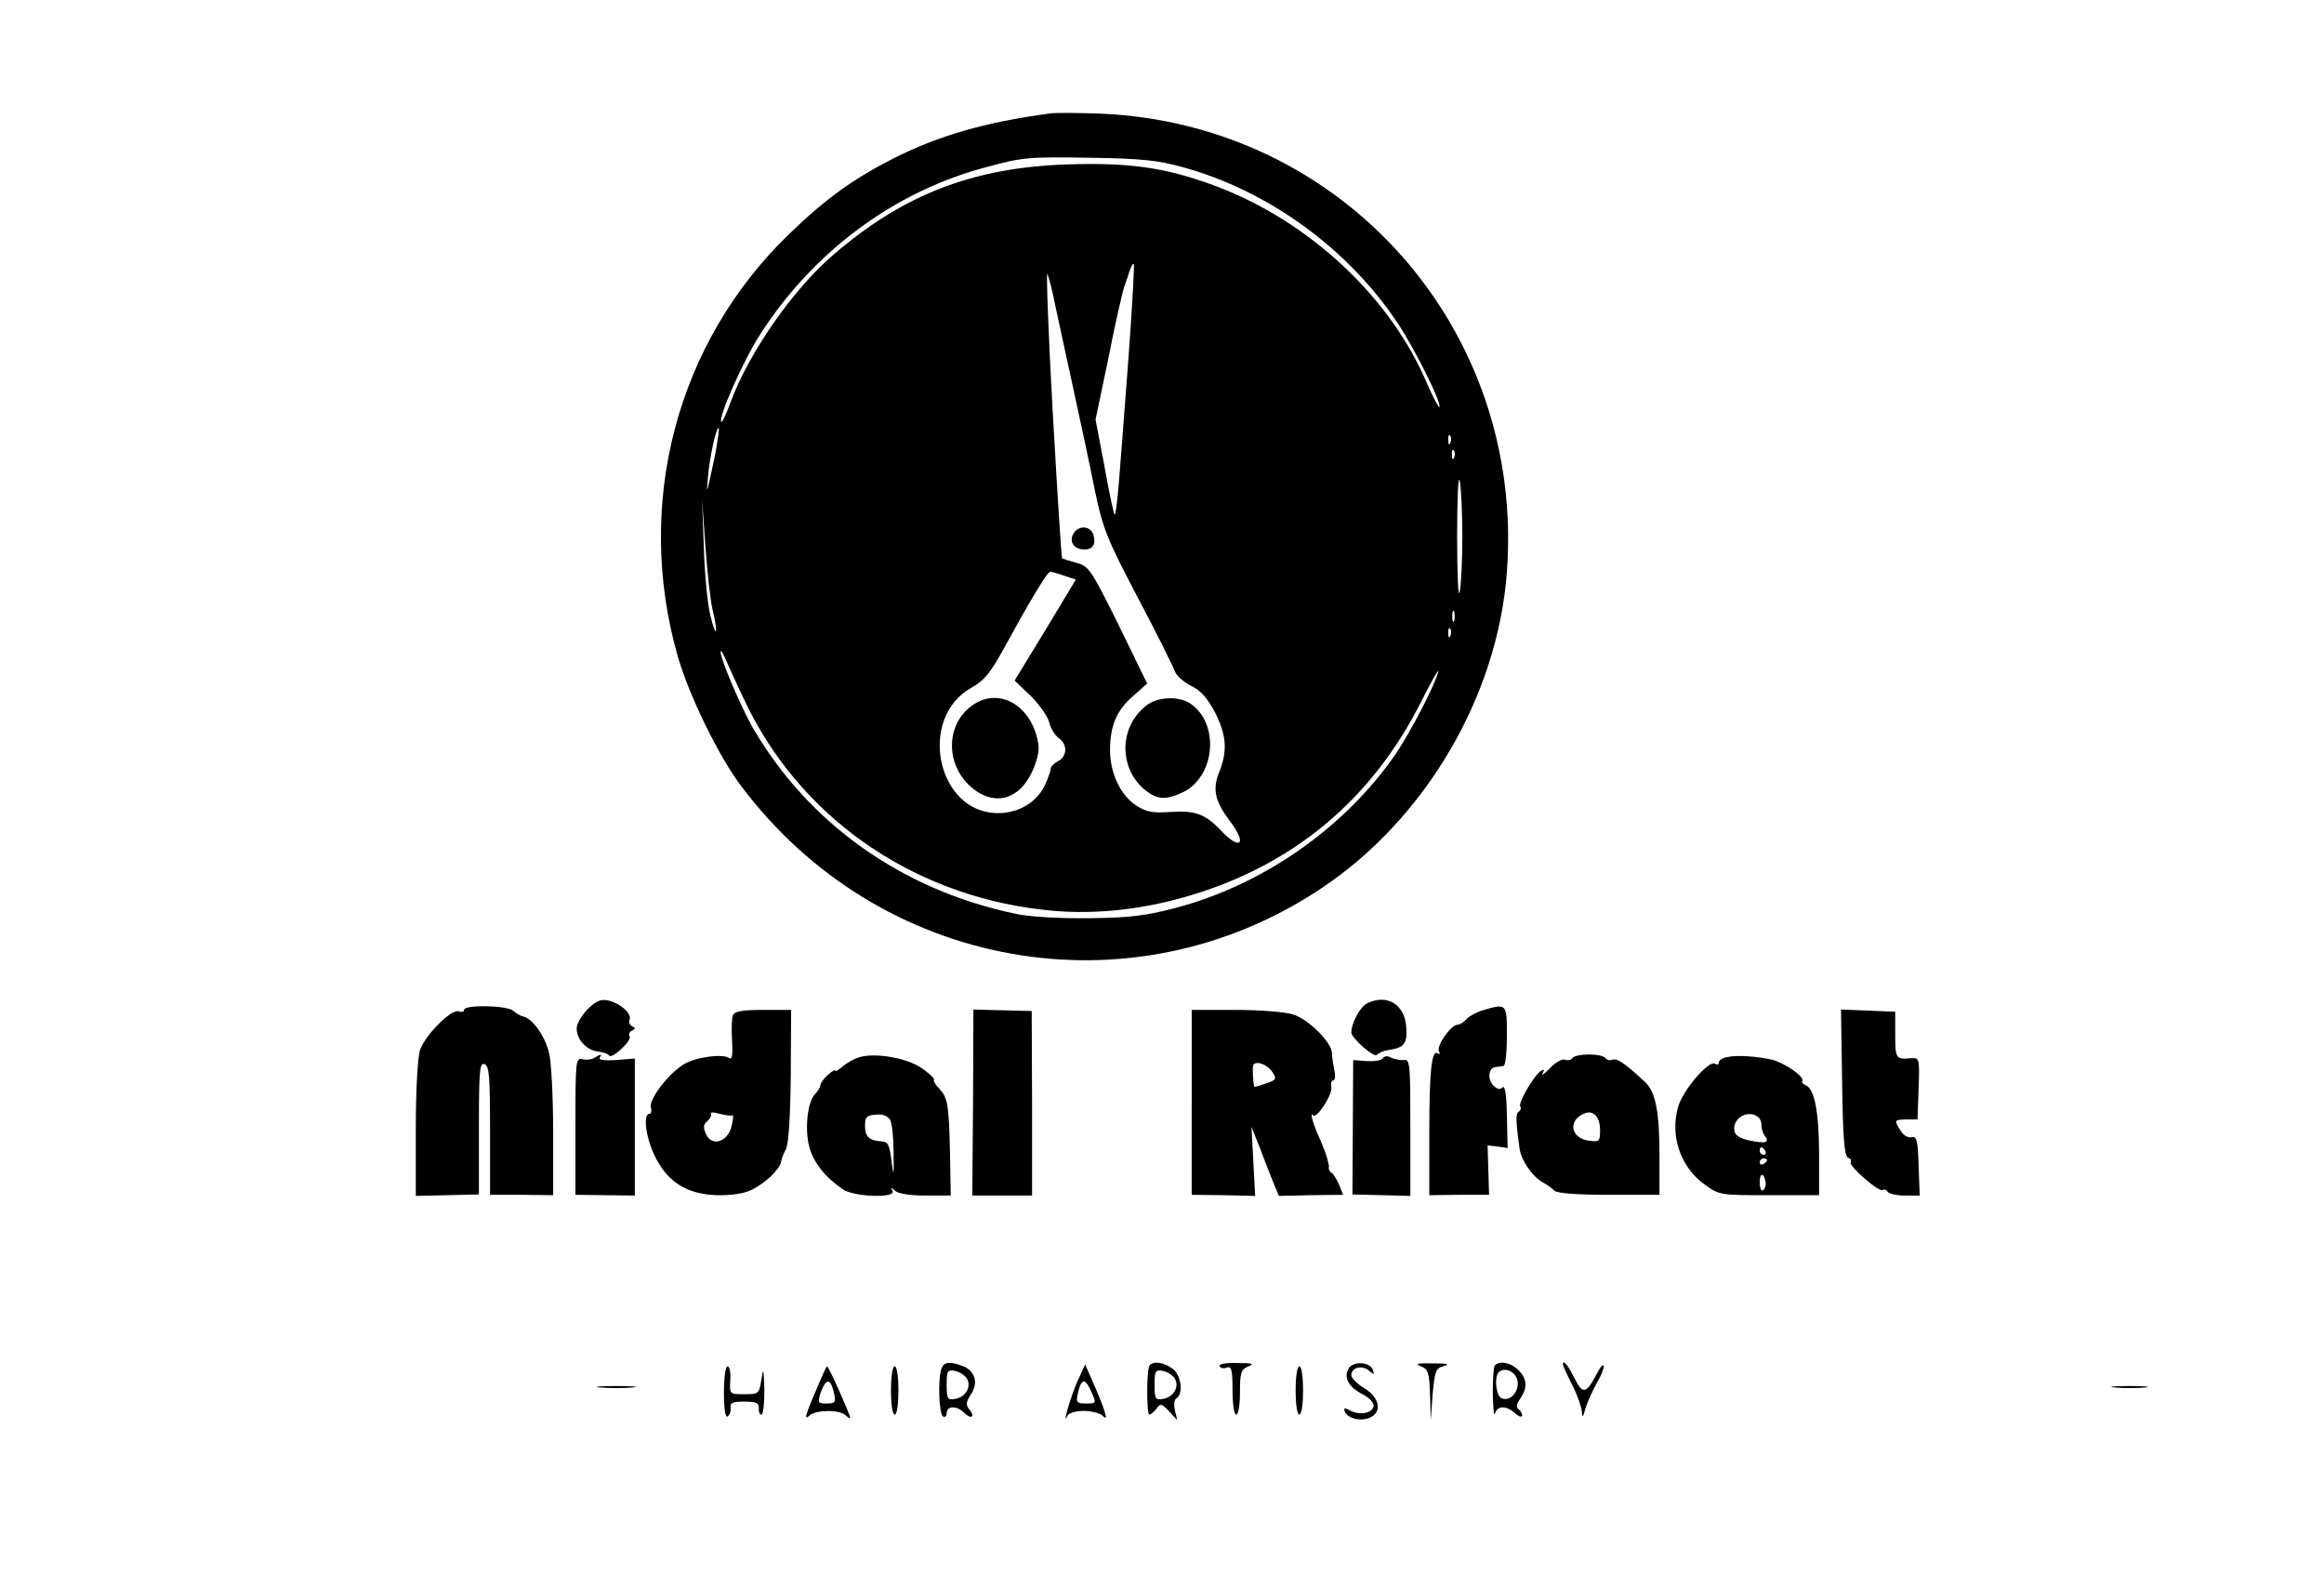 <?xml version="1.0" standalone="no"?>
<!DOCTYPE svg PUBLIC "-//W3C//DTD SVG 20010904//EN"
 "http://www.w3.org/TR/2001/REC-SVG-20010904/DTD/svg10.dtd">
<svg version="1.0" xmlns="http://www.w3.org/2000/svg"
 width="626pt" height="424pt" viewBox="0 0 626 424"
 preserveAspectRatio="xMidYMid meet">

<g transform="translate(0,424) scale(0.1,-0.1)"
fill="#000000" stroke="none">
<path d="M2825 3934 c-170 -23 -296 -59 -417 -120 -108 -55 -183 -108 -282
-204 -304 -293 -418 -728 -300 -1139 31 -106 109 -266 169 -346 371 -497 1050
-619 1562 -279 282 187 477 518 502 853 49 655 -442 1208 -1096 1235 -60 2
-121 3 -138 0z m360 -144 c231 -63 447 -220 581 -422 45 -68 119 -216 111
-224 -2 -2 -17 26 -33 63 -98 232 -316 436 -567 531 -136 51 -234 65 -407 59
-250 -9 -437 -81 -625 -243 -108 -92 -228 -264 -277 -397 -11 -31 -23 -56 -25
-53 -10 9 60 167 105 236 142 221 358 382 602 448 106 29 117 30 295 27 128
-2 176 -7 240 -25z m-145 -510 c-10 -135 -22 -287 -26 -338 -4 -51 -9 -90 -12
-88 -2 3 -15 61 -27 130 l-24 126 35 167 c18 93 38 179 43 193 5 14 12 34 15
44 4 10 8 17 10 15 2 -2 -4 -114 -14 -249z m-196 130 c10 -47 33 -152 51 -235
18 -82 43 -199 55 -260 21 -99 32 -127 115 -285 51 -96 95 -185 99 -197 4 -12
24 -30 44 -40 27 -13 44 -33 65 -72 31 -62 34 -103 11 -161 -19 -46 -11 -79
30 -133 47 -62 26 -79 -27 -22 -41 43 -69 53 -137 48 -43 -3 -62 0 -87 16 -44
27 -73 88 -73 151 0 65 18 108 64 147 l36 32 -77 158 c-74 149 -80 158 -113
167 -19 5 -37 11 -39 12 -2 2 -13 177 -25 388 -12 212 -18 382 -15 378 3 -4
14 -45 23 -92z m-918 -396 c-23 -108 -24 -112 -19 -59 4 53 23 138 29 132 2
-2 -3 -35 -10 -73z m1981 34 c-3 -8 -6 -5 -6 6 -1 11 2 17 5 13 3 -3 4 -12 1
-19z m10 -40 c-3 -8 -6 -5 -6 6 -1 11 2 17 5 13 3 -3 4 -12 1 -19z m22 -213
c0 -60 -3 -128 -7 -149 -4 -21 -7 46 -7 149 0 103 3 170 7 149 4 -21 7 -88 7
-149z m-2020 -195 c16 -67 11 -84 -5 -20 -8 30 -16 114 -18 185 l-5 130 9
-125 c5 -69 13 -145 19 -170z m949 89 l30 -10 -82 -136 -83 -136 43 -41 c23
-23 46 -55 50 -71 4 -17 16 -36 26 -43 24 -17 23 -49 -2 -62 -11 -6 -20 -15
-20 -21 0 -6 -7 -26 -16 -45 -22 -45 -70 -74 -126 -74 -164 0 -218 256 -71
338 33 18 51 40 84 100 75 137 120 212 128 212 4 0 22 -5 39 -11z m1049 -121
c-3 -7 -5 -2 -5 12 0 14 2 19 5 13 2 -7 2 -19 0 -25z m-10 -40 c-3 -8 -6 -5
-6 6 -1 11 2 17 5 13 3 -3 4 -12 1 -19z m-1905 -167 c146 -316 448 -530 805
-571 124 -15 257 -3 388 35 285 82 499 259 633 525 29 58 50 94 46 80 -11 -40
-74 -160 -114 -220 -137 -199 -358 -354 -596 -416 -81 -21 -123 -26 -234 -27
-76 -1 -161 4 -195 12 -306 64 -559 244 -709 504 -31 55 -86 184 -85 201 0 6
5 0 11 -14 6 -14 28 -63 50 -109z"/>
<path d="M2891 2802 c-12 -22 3 -42 30 -42 23 0 32 15 24 40 -8 25 -41 26 -54
2z"/>
<path d="M3088 2340 c-75 -58 -75 -171 -2 -229 32 -25 55 -26 100 -5 87 42
100 183 22 238 -31 22 -90 20 -120 -4z"/>
<path d="M2611 2334 c-64 -53 -62 -155 4 -213 65 -57 137 -34 171 54 14 39 15
52 5 87 -28 92 -115 127 -180 72z"/>
<path d="M1586 1525 c-15 -14 -29 -36 -32 -49 -5 -30 23 -64 56 -68 14 -2 28
-6 31 -11 8 -10 62 41 55 52 -4 5 0 12 6 15 10 5 10 7 1 12 -7 3 -10 11 -7 18
6 16 -24 43 -56 51 -20 5 -33 0 -54 -20z"/>
<path d="M3683 1538 c-19 -9 -43 -53 -43 -79 0 -15 63 -70 69 -60 4 5 18 11
31 13 42 6 51 17 48 60 -3 62 -51 92 -105 66z"/>
<path d="M1250 1520 c0 -5 -6 -7 -14 -4 -20 8 -91 -64 -105 -105 -6 -20 -11
-107 -11 -213 l0 -179 85 2 85 2 0 178 c0 154 2 178 15 173 13 -5 15 -35 15
-179 l0 -173 85 0 85 -1 0 170 c0 94 -5 189 -11 213 -11 46 -45 93 -69 98 -8
2 -21 9 -28 16 -16 14 -132 17 -132 2z"/>
<path d="M3994 1519 c-17 -5 -37 -16 -44 -24 -7 -8 -18 -15 -24 -15 -18 0 -58
-58 -50 -72 4 -6 3 -8 -3 -5 -17 11 -23 -46 -23 -219 l0 -163 81 1 80 0 -2 67
-2 66 27 -3 27 -4 -2 87 c-1 58 -5 83 -12 76 -6 -6 -14 -5 -24 5 -17 16 -14
48 5 50 6 1 16 2 22 3 5 0 9 37 9 81 0 88 0 88 -65 69z"/>
<path d="M1974 1505 c-3 -8 -4 -39 -2 -69 2 -35 0 -51 -7 -46 -16 13 -93 3
-124 -17 -42 -26 -93 -94 -88 -115 3 -10 1 -18 -4 -18 -18 0 -9 -67 16 -116
34 -68 85 -100 165 -103 38 -1 73 4 94 14 37 18 76 55 80 76 1 8 7 23 13 34 7
13 12 88 13 198 l1 177 -76 0 c-57 0 -77 -4 -81 -15z m-1 -269 c3 3 2 -10 -2
-27 -9 -44 -53 -59 -69 -24 -8 18 -8 26 3 35 8 7 12 16 10 20 -3 5 8 5 24 0
16 -4 32 -6 34 -4z"/>
<path d="M2621 1270 l-2 -250 81 0 80 0 0 249 -1 248 -79 2 -78 2 -1 -251z"/>
<path d="M3210 1271 l0 -249 86 -1 85 -2 -5 93 -5 93 24 -60 c12 -33 29 -75
36 -93 l14 -33 87 2 86 1 -11 27 c-6 14 -15 29 -20 32 -5 3 -8 9 -8 13 1 3 1
7 0 9 0 1 -2 9 -4 17 -2 8 -11 33 -21 55 -19 42 -26 71 -17 61 10 -10 54 58
49 77 -2 9 0 17 5 17 5 0 7 12 3 28 -3 15 -6 34 -6 44 1 29 -64 94 -106 106
-22 7 -92 12 -156 12 l-116 0 0 -249z m217 82 c13 -19 11 -22 -17 -31 -16 -6
-30 -10 -31 -9 -4 9 -6 53 -3 59 8 12 38 1 51 -19z"/>
<path d="M4962 1324 c2 -147 6 -198 16 -202 6 -2 10 -7 7 -12 -6 -10 75 -81
86 -75 4 3 10 1 14 -5 3 -5 24 -10 46 -10 l40 0 -3 81 c-2 68 -5 80 -19 76 -9
-2 -22 5 -29 17 -19 30 -18 30 15 31 l30 0 3 83 c3 82 2 83 -20 82 -41 -4 -43
-1 -43 62 l0 63 -73 3 -73 3 3 -197z"/>
<path d="M1601 1391 c-7 -5 -22 -6 -32 -4 -18 5 -19 -3 -19 -180 l0 -185 80
-1 80 -1 0 184 0 185 -50 -4 c-30 -2 -48 0 -45 6 8 11 4 11 -14 0z"/>
<path d="M2313 1392 c-13 -4 -32 -15 -43 -24 -11 -10 -20 -15 -20 -11 0 3 -9
-2 -20 -12 -11 -10 -20 -22 -20 -27 0 -5 -6 -16 -14 -24 -21 -21 -29 -94 -16
-143 11 -42 43 -82 90 -114 30 -21 146 -25 134 -4 -6 10 -4 10 7 0 8 -8 41
-13 82 -13 l68 0 -2 112 c-3 134 -6 151 -29 176 -11 11 -17 22 -14 24 2 3 -13
17 -33 31 -40 28 -128 43 -170 29z m85 -169 c5 -10 9 -49 9 -88 1 -65 0 -66
-6 -20 -5 42 -9 50 -27 51 -33 2 -44 13 -44 42 0 24 5 28 30 30 19 2 32 -4 38
-15z"/>
<path d="M3725 1390 c-4 -6 -23 -9 -43 -8 l-37 3 -1 -181 -1 -181 78 -2 78 -2
0 185 c0 168 -1 184 -17 181 -9 -1 -25 2 -34 6 -10 6 -19 5 -23 -1z"/>
<path d="M4235 1390 c-3 -5 -12 -7 -19 -4 -8 3 -26 -7 -41 -23 -15 -15 -24
-22 -20 -14 6 10 4 12 -4 7 -19 -12 -62 -86 -56 -96 3 -5 1 -11 -4 -14 -9 -6
-8 -24 2 -99 5 -33 34 -75 62 -91 11 -6 25 -16 32 -23 8 -7 60 -11 148 -11
l135 0 0 106 c0 116 -10 169 -37 196 -51 48 -77 67 -89 62 -7 -3 -16 -1 -19 4
-4 6 -24 10 -45 10 -21 0 -41 -4 -45 -10z m75 -194 c0 -31 -2 -32 -31 -28 -50
7 -56 57 -9 74 23 8 40 -11 40 -46z"/>
<path d="M4653 1393 c-13 -2 -23 -9 -23 -14 0 -6 -4 -8 -10 -4 -17 11 -88 -72
-100 -117 -22 -78 7 -161 70 -207 41 -30 42 -30 176 -30 l134 0 0 107 c0 114
-12 180 -36 189 -7 3 -12 8 -9 12 6 11 -49 49 -82 57 -41 9 -95 13 -120 7z
m82 -161 c6 -4 10 -14 10 -22 -1 -8 3 -21 8 -28 15 -19 4 -23 -39 -14 -25 5
-40 14 -42 25 -7 34 35 60 63 39z m20 -92 c3 -5 1 -10 -4 -10 -6 0 -11 5 -11
10 0 6 2 10 4 10 3 0 8 -4 11 -10z m5 -24 c0 -3 -4 -8 -10 -11 -5 -3 -10 -1
-10 4 0 6 5 11 10 11 6 0 10 -2 10 -4z m-4 -61 c1 -8 -2 -17 -7 -21 -5 -3 -9
7 -9 22 0 27 12 26 16 -1z"/>
<path d="M2536 554 c-10 -26 -7 -122 4 -129 6 -3 10 1 10 9 0 20 27 21 47 1
19 -19 31 -11 14 9 -10 12 -9 20 4 40 21 31 12 64 -22 77 -35 13 -50 11 -57
-7z m68 -26 c14 -23 -3 -52 -33 -56 -19 -3 -21 1 -21 38 0 37 2 41 21 38 12
-2 27 -11 33 -20z"/>
<path d="M3097 563 c-9 -8 -9 -133 -1 -133 4 0 12 7 19 16 11 15 14 14 34 -7
l22 -24 -6 26 c-4 16 -2 30 4 33 20 13 12 64 -11 80 -24 17 -50 21 -61 9z m67
-35 c14 -23 -3 -52 -33 -56 -19 -3 -21 1 -21 38 0 37 2 41 21 38 12 -2 27 -11
33 -20z"/>
<path d="M3285 560 c3 -5 12 -7 20 -3 12 4 15 -7 15 -61 0 -37 4 -66 10 -66 6
0 10 27 10 60 0 54 3 62 23 70 17 7 11 9 -31 9 -31 1 -51 -3 -47 -9z"/>
<path d="M3632 553 c-13 -24 1 -49 38 -68 17 -9 30 -22 30 -30 0 -20 -35 -28
-61 -15 -17 9 -20 9 -17 -1 6 -18 40 -28 66 -18 36 14 29 55 -13 80 -19 12
-35 27 -35 35 0 21 28 28 47 13 14 -12 16 -12 11 1 -7 23 -55 25 -66 3z"/>
<path d="M3828 560 c19 -8 22 -17 24 -77 l2 -68 5 70 c6 63 8 70 31 76 17 5 8
7 -30 7 -42 1 -50 -1 -32 -8z"/>
<path d="M4027 563 c-4 -3 -6 -38 -6 -77 1 -39 3 -63 6 -53 6 22 31 22 55 0
10 -9 18 -11 18 -5 0 6 -5 14 -10 17 -7 4 -5 14 5 28 20 29 19 53 -5 77 -20
20 -50 26 -63 13z m61 -44 c3 -29 -20 -54 -43 -45 -15 5 -21 57 -8 70 16 16
48 1 51 -25z"/>
<path d="M4210 565 c0 -3 11 -28 25 -55 14 -27 25 -60 26 -72 1 -18 3 -16 10
10 6 18 19 47 29 65 11 18 20 39 20 47 -1 8 -10 -2 -20 -22 -28 -53 -37 -54
-60 -8 -18 36 -30 49 -30 35z"/>
<path d="M1950 489 c0 -45 4 -68 10 -64 6 4 9 14 8 23 -2 14 5 17 37 17 32 0
40 -4 39 -17 -1 -10 2 -18 7 -18 5 0 8 30 8 68 -2 56 -3 60 -8 27 -6 -39 -7
-40 -46 -40 -40 0 -40 0 -38 38 2 20 -2 37 -7 37 -6 0 -10 -31 -10 -71z"/>
<path d="M2203 507 c-35 -81 -38 -94 -22 -79 17 15 81 16 97 0 7 -7 12 -9 12
-6 0 8 -58 138 -62 138 -2 0 -13 -24 -25 -53z m41 -9 c9 -35 8 -38 -18 -38
-23 0 -24 2 -15 30 13 36 24 38 33 8z"/>
<path d="M2400 495 c0 -37 4 -65 10 -65 6 0 10 28 10 65 0 37 -4 65 -10 65 -6
0 -10 -28 -10 -65z"/>
<path d="M2901 517 c-18 -42 -42 -124 -25 -89 3 6 22 12 43 12 20 0 43 -6 50
-12 11 -11 12 -8 6 12 -4 14 -18 48 -30 75 l-22 50 -22 -48z m37 -22 c16 -35
16 -35 -13 -35 -27 0 -28 3 -19 38 8 29 18 28 32 -3z"/>
<path d="M3490 495 c0 -37 4 -65 10 -65 6 0 10 28 10 65 0 37 -4 65 -10 65 -6
0 -10 -28 -10 -65z"/>
<path d="M1618 503 c23 -2 61 -2 85 0 23 2 4 4 -43 4 -47 0 -66 -2 -42 -4z"/>
<path d="M5698 503 c23 -2 59 -2 80 0 20 2 1 4 -43 4 -44 0 -61 -2 -37 -4z"/>
</g>
</svg>
